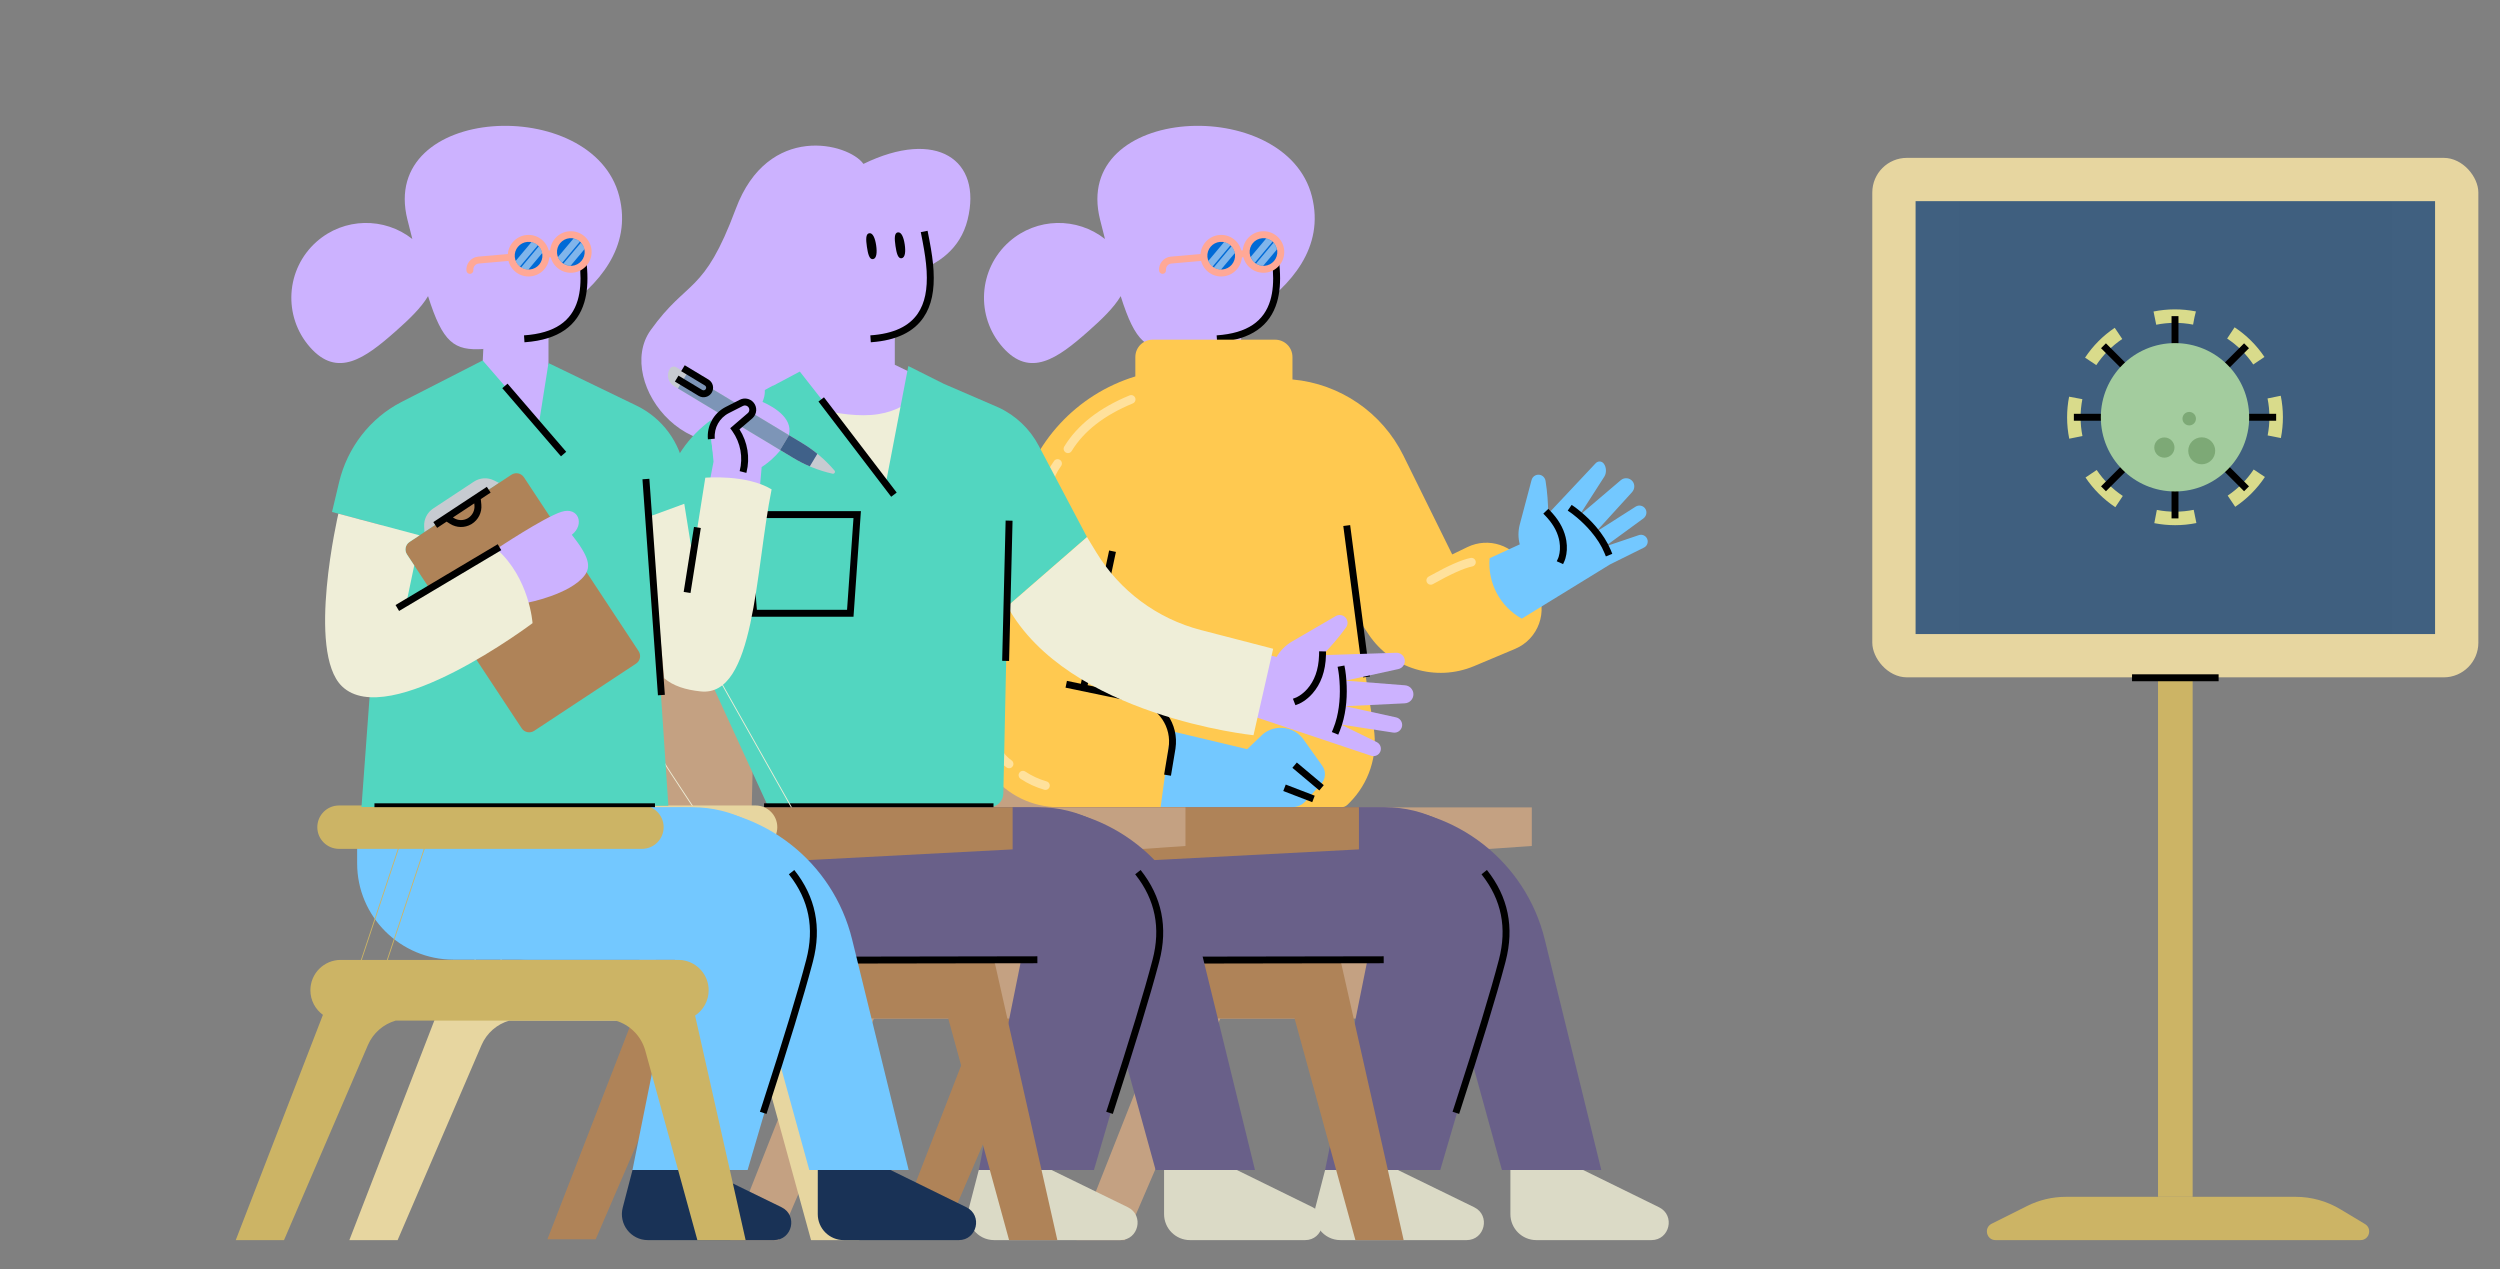 <svg viewBox="-112.5 567.669 2887.5 1466.165" fill="none" xmlns="http://www.w3.org/2000/svg" xmlns:xlink="http://www.w3.org/1999/xlink" overflow="visible" width="2887.5px" height="1466.165px"><rect x="-112.5" y="567.669" width="2887.5" height="1466.165" fill="#808080" stroke="none"/><g id="Master/Scene/Waiting"><g id="Master/Character/Sitting" transform="translate(620 200) scale(1 1)"><g id="Master/Character/Sitting"><g id="Chair" transform="translate(100 800) scale(1 1)"><g id="Chair/Wooden"><path id="Chair back" fill-rule="evenodd" clip-rule="evenodd" d="M927.228 677.299H620.956C613.032 677.299 607.64 669.262 610.648 661.932L650.658 564.473L936.736 544.771V500.216H508.138V544.771L581.432 560.303L536.068 677.299H508.143L433.164 604.571L443.774 173.952C444.143 158.861 432.09 146.514 416.99 146.514C364.025 135.543 309.411 135.171 256.302 145.421L249.092 146.812C233.061 149.905 221.611 164.123 222.01 180.44L230.903 540.85C231.901 581.691 248.892 620.509 278.221 648.958L376.341 744.132H425.263H512.165L411 1000H466.712L576.903 744.132H577.043H874.085L944.288 999H1000L927.228 677.299Z" fill="#C4A182"/><path id="Fill 21" fill-rule="evenodd" clip-rule="evenodd" d="M912 970C912 986.569 925.431 1000 942 1000H1074.87C1096.06 1000 1102.7 971.382 1083.69 962.047L996 919H912V970Z" fill="#DBDAC6"/><path id="Fill 21_2" fill-rule="evenodd" clip-rule="evenodd" d="M686.73 962.471C681.805 981.468 696.145 1000 715.77 1000H861.405C882.615 1000 889.238 971.327 870.176 962.026L782 919H698L686.73 962.471Z" fill="#DBDAC6"/><path id="Fill 27" fill-rule="evenodd" clip-rule="evenodd" d="M951.698 652.747C929.715 563.113 849.252 500.16 756.962 500.388L468 501.101V564.729C468 626.164 517.888 675.965 579.43 675.965H835.169L902.229 919H1017L951.698 652.747Z" fill="#696089"/><path id="Fill 29" fill-rule="evenodd" clip-rule="evenodd" d="M901.326 679.434C927.644 589.782 860.429 500 766.995 500L380 500V564.867C380 626.277 429.862 676.059 491.371 676.059H746.975L698.003 919H831L901.326 679.434Z" fill="#696089"/><path id="Path 11" d="M884.899 572.512C909.519 603.505 916.735 638.803 906.489 678.011L905.572 681.496C895.663 718.861 878.59 774.852 854.344 849.499L852.804 854.238L845.196 851.762L848.253 842.35C872.406 767.843 889.24 712.379 898.749 675.989C908.267 639.566 901.81 607.15 879.322 578.36L878.635 577.488L884.899 572.512Z" fill="black"/><g id="Chair front"><path id="Chair" fill-rule="evenodd" clip-rule="evenodd" d="M715.905 677.161H409.504C401.576 677.161 396.182 669.119 399.191 661.787L439.218 564.286L737.08 548.706V500H296.637V544.575L369.963 560.114L199.792 999H255.527L365.431 744.022H662.739L733 1000H788.735L715.905 677.161Z" fill="#AF8358"/><path id="Stroke 7" d="M765.665 672.194L765.679 680.194L410.126 680.807L410.112 672.807L765.665 672.194Z" fill="black"/></g></g></g><g id="Head"><path id="Head_2" fill-rule="evenodd" clip-rule="evenodd" d="M734.493 638.499C743.106 682.758 758.903 756.72 673 762.645C608.349 767.103 595.122 705.336 589 670.645C580 619.645 597 585.645 645 574.645C710.358 559.666 729.339 612.016 734.493 638.499" fill="#CCB2FF"/><path id="Neck" fill-rule="evenodd" clip-rule="evenodd" d="M701 789V744H627L625 786L561 818.645L598.2 851.967C639.318 888.8 702.503 885.347 739.363 844.253L762.333 818.645L701 789Z" fill="#CCB2FF"/></g><g id="Hair" transform="translate(404 378) scale(1 1)"><g id="Hair/Small Bun"><path id="Hair" fill-rule="evenodd" clip-rule="evenodd" d="M378.72 216.342C348.601 98.162 100.531 110.088 134.104 243.447C136.071 251.261 137.945 258.668 139.743 265.714C107.581 240.298 60.899 240.73 29.127 268.862C-6.582 300.477 -9.919 355.076 21.672 390.812C53.264 426.547 84.811 403.859 120.52 372.243C136.112 358.436 149.92 345.211 157.897 331.714C174.97 385.806 188.161 394.893 221.626 392.776C221.626 392.776 408.839 334.521 378.72 216.342" fill="#CCB2FF"/></g></g><g id="Face" transform="translate(593 622) scale(1 1)"><g id="Face/Dark Glasses"><path id="Stroke 9" d="M139.505 21.762L147.359 20.238L147.915 23.129C150.492 36.686 151.956 46.619 152.641 56.825C153.602 71.151 152.681 83.692 149.423 94.713C141.401 121.845 119.648 138.01 81.435 140.907L80.272 140.991L79.728 133.009C115.454 130.573 134.638 116.504 141.751 92.445C144.707 82.446 145.561 70.815 144.659 57.361C143.999 47.522 142.57 37.844 140.039 24.536L139.505 21.762Z" fill="black"/><g id="Group"><path id="Glasses" fill-rule="evenodd" clip-rule="evenodd" d="M61.073 39.078C61.981 27.604 71.061 18.128 82.908 17.091C94.755 16.055 105.343 23.811 108.229 34.952L109.887 34.807C110.795 23.334 119.875 13.857 131.722 12.821C144.926 11.665 156.567 21.433 157.722 34.638C158.877 47.842 149.11 59.483 135.905 60.638C124.059 61.675 113.47 53.919 110.584 42.777L108.927 42.922C108.019 54.396 98.939 63.872 87.092 64.909C75.245 65.945 64.657 58.189 61.77 47.048L27.569 50.04C23.798 50.37 20.988 53.632 21.189 57.383L21.206 57.623C21.399 59.824 19.771 61.764 17.57 61.957C15.369 62.149 13.429 60.521 13.236 58.321C12.524 50.172 18.466 42.977 26.56 42.101L26.872 42.07L61.073 39.078Z" fill="#FFA896"/><g id="Path"><path id="Mask" fill-rule="evenodd" clip-rule="evenodd" d="M132.419 20.79C141.222 20.02 148.983 26.532 149.753 35.335C150.523 44.138 144.011 51.898 135.208 52.669C126.405 53.439 118.645 46.927 117.874 38.124C117.104 29.321 123.616 21.56 132.419 20.79Z" fill="#006AD6"/><mask id="mask0_116_42901f3a1041e-f8d4-46ae-bed5-0b7ce790356e" style="mask-type:alpha" maskUnits="userSpaceOnUse" x="117" y="20" width="33" height="33" fill="#ffffff"><path id="Mask_2" fill-rule="evenodd" clip-rule="evenodd" d="M132.419 20.79C141.222 20.02 148.983 26.532 149.753 35.335C150.523 44.138 144.011 51.898 135.208 52.669C126.405 53.439 118.645 46.927 117.874 38.124C117.104 29.321 123.616 21.56 132.419 20.79Z" fill="#ffffff"/></mask><g mask="url(#mask0_116_42901f3a1041e-f8d4-46ae-bed5-0b7ce790356e)"><path id="Combined Shape" fill-rule="evenodd" clip-rule="evenodd" d="M147.179 21.334L141.051 16.192L116.507 45.443L122.635 50.585L147.179 21.334ZM152.759 29.708L146.631 24.566L122.087 53.816L128.215 58.959L152.759 29.708Z" fill="white" fill-opacity="0.5"/></g></g><g id="Path_2"><path id="Mask_3" fill-rule="evenodd" clip-rule="evenodd" d="M83.606 25.061C92.409 24.291 100.169 30.803 100.939 39.605C101.709 48.408 95.198 56.169 86.395 56.939C77.592 57.709 69.831 51.197 69.061 42.395C68.291 33.592 74.803 25.831 83.606 25.061Z" fill="#006AD6"/><g id="Intersect"><path d="M95.636 29.047C93.582 27.22 91.063 25.921 88.303 25.34L70.152 46.972C71.203 49.589 72.919 51.844 75.076 53.55L95.636 29.047Z" fill="white" fill-opacity="0.5"/><path d="M84.787 57C81.741 56.963 78.869 56.061 76.431 54.513L96.819 30.214C98.768 32.346 100.154 35.018 100.72 38.012L84.787 57Z" fill="white" fill-opacity="0.5"/></g></g></g></g></g><g id="Torso"><mask id="mask0_116_439304e426bcf-1e5b-4785-93d8-e6077a58f537" style="mask-type:alpha" maskUnits="userSpaceOnUse" x="0" y="372" width="1400" height="928" fill="#ffffff"><rect id="Mask" y="372" width="1400" height="928" fill="#ffffff"/></mask><g mask="url(#mask0_116_439304e426bcf-1e5b-4785-93d8-e6077a58f537)"><g id="Upper Body" transform="translate(100 660) scale(1 1)"><g id="Upper Body/Bio Suit"><g id="Group"><path id="Fill 6" fill-rule="evenodd" clip-rule="evenodd" d="M734 419L754.195 548.825C759.1 580.359 748.66 612.34 726.094 634.906L723.929 637.071C722.054 638.946 719.51 640 716.858 640H390.632C326.667 640 279.147 580.775 293.009 518.329L344.115 288.104C359.494 218.825 410.952 163.176 478.817 142.43V142.43V120C478.817 108.954 487.771 100 498.817 100L640.294 100C651.339 100 660.294 108.954 660.294 120V145.948V145.948C715.399 150.95 763.935 184.254 788.428 233.869L844.796 348.05L862.409 339.526C886.703 327.769 915.943 337.414 928.474 361.318L942.357 387.802C955.955 413.741 944.448 445.762 917.448 457.11L870.14 476.996C825.943 495.573 774.78 480.169 748.186 440.278L734 419Z" fill="#FFC950"/><path id="Hand" fill-rule="evenodd" clip-rule="evenodd" d="M673.228 561.986C662.352 546.725 640.938 543.743 626.329 555.456L608 573L520 552L508 640H659C665.101 640 671.014 637.887 675.113 633.354L693.54 612.974C698.771 607.191 699.273 598.531 694.745 592.178L673.228 561.986Z" fill="#73C8FF"/><path id="Combined Shape" fill-rule="evenodd" clip-rule="evenodd" d="M456.379 345.123L448.553 343.462L415.883 497.421L399.814 494.084L398.188 501.916L481.135 519.144L481.858 519.3C505.631 524.631 521.174 547.629 517.155 571.745L512.055 602.342L519.946 603.658L525.046 573.06L525.182 572.203C529.438 543.921 510.863 517.148 482.762 511.311L423.716 499.048L456.379 345.123Z" fill="black"/><path id="Combined Shape_2" fill-rule="evenodd" clip-rule="evenodd" d="M665.339 588.364L660.194 594.49L691.32 620.636L696.465 614.51L665.339 588.364ZM652.532 613.831L649.66 621.297L683.127 634.169L685.999 626.703L652.532 613.831Z" fill="black"/><path id="Stroke 19" d="M726.936 314.166L749.845 489.041L741.913 490.08L719.004 315.205L726.936 314.166Z" fill="black"/><g id="Hand_2"><path id="Hand_3" fill-rule="evenodd" clip-rule="evenodd" d="M922.813 336.42C920.866 328.97 920.824 321.05 922.849 313.417L936.469 262.069C937.5 258.183 941.206 255.562 945.301 255.985C949.04 256.371 952.01 259.376 952.61 263.088C954.676 275.882 955.552 288.777 955.679 301.044L968.969 286.902L1010.46 242.748C1013.23 239.805 1017.49 240.032 1019.93 243.251C1022.95 247.248 1023.21 253.968 1020.5 258.185L991.737 302.95L1039.51 262.272C1043.49 258.887 1049.51 259.312 1052.96 263.404C1056.06 267.086 1055.74 272.571 1052.5 276.13L1010.49 322.281L1056.63 292.859C1060.39 290.463 1065.42 291.516 1067.88 295.33C1070.25 299.002 1069.1 303.93 1065.57 306.507L1020.95 339.091L1060.32 325.748C1063.5 324.669 1067.02 325.749 1069.05 328.43C1072 332.333 1070.68 337.963 1066.29 340.136L1027.14 359.533L925.166 422.201L924.743 421.963C899.925 407.976 885.559 380.786 887.989 352.402V352.402L922.813 336.42Z" fill="#73C8FF"/><path id="Combined Shape_3" fill-rule="evenodd" clip-rule="evenodd" d="M982.729 290.831L978.212 297.434L981.557 299.723L982.444 300.357C982.758 300.586 983.103 300.841 983.476 301.122L983.967 301.493C985.454 302.625 987.087 303.93 988.829 305.399C994.367 310.07 999.849 315.409 1004.87 321.312C1011.75 329.396 1017.21 337.889 1020.78 346.649L1022.29 350.354L1029.7 347.337L1028.19 343.632L1027.83 342.759C1023.91 333.456 1018.14 324.554 1010.96 316.126C1005.63 309.863 999.842 304.223 993.986 299.284C991.934 297.552 990.016 296.03 988.284 294.728L988.046 294.549C987.27 293.969 986.665 293.532 986.254 293.245L982.729 290.831ZM958.575 298.284L955.815 295.389L950.025 300.909L952.785 303.804L953.401 304.457C953.807 304.892 954.204 305.328 954.594 305.765C962.755 314.916 967.196 324.192 968.691 333.336C969.743 339.774 969.257 345.497 967.917 350.183C967.731 350.833 967.546 351.393 967.373 351.859C967.306 352.039 967.256 352.165 967.227 352.236L965.561 355.943L972.856 359.226L974.498 355.578L974.628 355.277C974.855 354.732 975.133 353.965 975.429 352.991L975.609 352.382C977.255 346.622 977.841 339.727 976.586 332.045C974.845 321.397 969.735 310.724 960.565 300.441C959.921 299.719 959.258 299 958.575 298.284Z" fill="black"/></g><path id="Combined Shape_4" fill-rule="evenodd" clip-rule="evenodd" d="M478.624 167.096C477.573 164.543 474.651 163.325 472.097 164.377C437.175 178.756 411.999 198.414 396.735 223.393C395.295 225.749 396.037 228.826 398.394 230.266C400.75 231.706 403.827 230.964 405.267 228.607C419.336 205.586 442.827 187.244 475.905 173.623C478.458 172.572 479.676 169.65 478.624 167.096ZM391.942 238.956C389.709 237.332 386.581 237.826 384.957 240.059C379.226 247.94 375.585 255.586 374.098 263.019C373.557 265.727 375.313 268.361 378.02 268.903C380.728 269.444 383.362 267.688 383.904 264.981C385.084 259.081 388.11 252.726 393.045 245.941C394.669 243.708 394.175 240.581 391.942 238.956Z" fill="#FFE19C"/><path id="Path 15" d="M866.02 352.097C868.728 351.556 871.362 353.312 871.904 356.019C872.445 358.727 870.689 361.361 867.981 361.903C858.637 363.772 843.356 370.599 822.452 382.358C820.045 383.712 816.997 382.858 815.643 380.451C814.289 378.045 815.143 374.996 817.55 373.642L819.859 372.35C840.452 360.895 855.745 354.152 866.02 352.097Z" fill="#FFE19C"/><path id="Combined Shape_5" fill-rule="evenodd" clip-rule="evenodd" d="M320.245 493.158C317.571 492.47 314.846 494.08 314.158 496.755C301.694 545.225 306.677 577.97 330.168 594.12C332.443 595.685 335.556 595.108 337.12 592.833C338.685 590.557 338.108 587.444 335.833 585.88C316.657 572.696 312.307 544.108 323.843 499.245C324.53 496.571 322.92 493.845 320.245 493.158ZM351.774 598.84C349.476 597.308 346.372 597.929 344.84 600.226C343.308 602.524 343.929 605.628 346.227 607.16C354.658 612.781 363.797 616.999 373.627 619.808C376.282 620.566 379.049 619.029 379.808 616.374C380.567 613.718 379.029 610.951 376.374 610.192C367.537 607.667 359.342 603.885 351.774 598.84Z" fill="#FFE19C"/></g></g></g></g></g></g></g><g id="Master/Character/Sitting" transform="translate(220 200) scale(1 1)"><g id="Master/Character/Sitting"><g id="Chair" transform="translate(100 800) scale(1 1)"><g id="Chair/Wooden"><path id="Chair back" fill-rule="evenodd" clip-rule="evenodd" d="M927.228 677.299H620.956C613.032 677.299 607.64 669.262 610.648 661.932L650.658 564.473L936.736 544.771V500.216H508.138V544.771L581.432 560.303L536.068 677.299H508.143L433.164 604.571L443.774 173.952C444.143 158.861 432.09 146.514 416.99 146.514C364.025 135.543 309.411 135.171 256.302 145.421L249.092 146.812C233.061 149.905 221.611 164.123 222.01 180.44L230.903 540.85C231.901 581.691 248.892 620.509 278.221 648.958L376.341 744.132H425.263H512.165L411 1000H466.712L576.903 744.132H577.043H874.085L944.288 999H1000L927.228 677.299Z" fill="#C4A182"/><path id="Fill 21" fill-rule="evenodd" clip-rule="evenodd" d="M912 970C912 986.569 925.431 1000 942 1000H1074.87C1096.06 1000 1102.7 971.382 1083.69 962.047L996 919H912V970Z" fill="#DBDAC6"/><path id="Fill 21_2" fill-rule="evenodd" clip-rule="evenodd" d="M686.73 962.471C681.805 981.468 696.145 1000 715.77 1000H861.405C882.615 1000 889.238 971.327 870.176 962.026L782 919H698L686.73 962.471Z" fill="#DBDAC6"/><path id="Fill 27" fill-rule="evenodd" clip-rule="evenodd" d="M951.698 652.747C929.715 563.113 849.252 500.16 756.962 500.388L468 501.101V564.729C468 626.164 517.888 675.965 579.43 675.965H835.169L902.229 919H1017L951.698 652.747Z" fill="#696089"/><path id="Fill 29" fill-rule="evenodd" clip-rule="evenodd" d="M901.326 679.434C927.644 589.782 860.429 500 766.995 500L380 500V564.867C380 626.277 429.862 676.059 491.371 676.059H746.975L698.003 919H831L901.326 679.434Z" fill="#696089"/><path id="Path 11" d="M884.899 572.512C909.519 603.505 916.735 638.803 906.489 678.011L905.572 681.496C895.663 718.861 878.59 774.852 854.344 849.499L852.804 854.238L845.196 851.762L848.253 842.35C872.406 767.843 889.24 712.379 898.749 675.989C908.267 639.566 901.81 607.15 879.322 578.36L878.635 577.488L884.899 572.512Z" fill="black"/><g id="Chair front"><path id="Chair" fill-rule="evenodd" clip-rule="evenodd" d="M715.905 677.161H409.504C401.576 677.161 396.182 669.119 399.191 661.787L439.218 564.286L737.08 548.706V500H296.637V544.575L369.963 560.114L199.792 999H255.527L365.431 744.022H662.739L733 1000H788.735L715.905 677.161Z" fill="#AF8358"/><path id="Stroke 7" d="M765.665 672.194L765.679 680.194L410.126 680.807L410.112 672.807L765.665 672.194Z" fill="black"/></g></g></g><g id="Head"><path id="Head_2" fill-rule="evenodd" clip-rule="evenodd" d="M734.493 638.499C743.106 682.758 758.903 756.72 673 762.645C608.349 767.103 595.122 705.336 589 670.645C580 619.645 597 585.645 645 574.645C710.358 559.666 729.339 612.016 734.493 638.499" fill="#CCB2FF"/><path id="Neck" fill-rule="evenodd" clip-rule="evenodd" d="M701 789V744H627L625 786L561 818.645L598.2 851.967C639.318 888.8 702.503 885.347 739.363 844.253L762.333 818.645L701 789Z" fill="#CCB2FF"/></g><g id="Hair" transform="translate(404 378) scale(1 1)"><g id="Hair/Long 2"><path id="Hair" fill-rule="evenodd" clip-rule="evenodd" d="M381.08 243.401C398.157 174.317 345.374 137.834 260.765 178.974C243.689 154.911 150.569 130.961 113.284 230.981C76 331 58 311 15 371C-28 431 65.605 554.023 167 476C268.395 397.977 275.514 310.932 275.514 310.932C275.514 310.932 364.003 312.484 381.08 243.401Z" fill="#CCB2FF"/></g></g><g id="Face" transform="translate(593 622) scale(1 1)"><g id="Face/Normal"><path id="Stroke 9" d="M138.007 13.77L145.857 12.23L147.549 20.88L148.018 23.34C150.609 37.065 152.103 47.442 152.719 57.821L152.762 58.562C153.984 80.662 150.61 98.596 141.031 112.508C129.646 129.044 110.034 138.786 81.151 140.928L80.273 140.991L79.727 133.009C106.811 131.157 124.441 122.498 134.442 107.972C142.847 95.764 145.907 79.496 144.774 59.004L144.689 57.579C144.071 47.832 142.628 37.909 140.153 24.804L139.313 20.428L138.007 13.77Z" fill="black"/><path id="Eye L" fill-rule="evenodd" clip-rule="evenodd" d="M86.472 29.11C87.672 37.37 86.979 44.321 82.81 44.958C78.641 45.594 76.977 39.004 75.777 30.743C74.578 22.483 74.291 15.681 78.467 15.044C82.644 14.405 85.273 20.849 86.472 29.11" fill="black"/><path id="Eye R" fill-rule="evenodd" clip-rule="evenodd" d="M119.472 28.11C120.672 36.37 119.979 43.321 115.81 43.957C111.641 44.594 109.976 38.003 108.777 29.743C107.578 21.482 107.291 14.682 111.467 14.043C115.644 13.406 118.273 19.849 119.472 28.11" fill="black"/></g></g><g id="Torso"><mask id="mask0_116_439304e426bcf-1e5b-4785-93d8-e6077a58f537" style="mask-type:alpha" maskUnits="userSpaceOnUse" x="0" y="372" width="1400" height="928" fill="#ffffff"><rect id="Mask" y="372" width="1400" height="928" fill="#ffffff"/></mask><g mask="url(#mask0_116_439304e426bcf-1e5b-4785-93d8-e6077a58f537)"><g id="Upper Body" transform="translate(100 660) scale(1 1)"><g id="Upper Body/Scrubs 2"><g id="Group 36"><path id="Hand Color" fill-rule="evenodd" clip-rule="evenodd" d="M1161.68 575.926V575.926C1163.55 571.734 1161.76 566.819 1157.63 564.796L1116.28 544.509L1176.67 553.8C1181.62 554.563 1186.24 551.125 1186.92 546.169C1187.55 541.551 1184.52 537.221 1179.96 536.221L1121.19 523.344L1190.05 520.008C1195.7 519.734 1200.1 515.036 1200 509.401C1199.9 504.032 1195.73 499.615 1190.37 499.195L1121.59 493.799L1182.56 480.457C1187.66 479.341 1190.92 474.351 1189.88 469.246C1188.95 464.688 1184.86 461.462 1180.2 461.615L1116.31 463.697V463.697L1094.99 464.391C1104.48 454.688 1113.88 443.902 1122.25 432.258C1124.85 428.648 1124.36 423.67 1121.17 420.568C1118.25 417.732 1113.8 417.184 1110.28 419.23L1059.82 448.579C1052.31 452.941 1046.2 459.128 1041.93 466.424L1007.78 458.088L995 528.277L1105.24 565.187L1151.13 580.555C1155.32 581.956 1159.89 579.951 1161.68 575.926" fill="#CCB2FF"/><g id="Combined Shape"><path d="M1099.08 460.089L1091.09 459.913L1091 463.912L1090.98 464.682C1090.47 481.551 1085.47 494.174 1077.5 503.285C1074.59 506.614 1071.48 509.224 1068.38 511.195C1067.32 511.873 1066.34 512.421 1065.48 512.847L1065.32 512.922C1064.92 513.114 1064.66 513.227 1064.56 513.267L1060.83 514.703L1063.7 522.169L1067.55 520.686C1067.81 520.584 1068.15 520.436 1068.57 520.237L1069.01 520.022C1070.13 519.47 1071.37 518.781 1072.68 517.942C1076.39 515.578 1080.08 512.479 1083.52 508.554C1092.85 497.896 1098.58 483.226 1099 464.088L1099.08 460.089Z" fill="black"/><path d="M1120.29 476.334L1112.42 477.801L1113.16 481.733L1113.26 482.362C1113.32 482.673 1113.37 483.027 1113.43 483.422L1113.5 483.906C1113.65 484.89 1113.79 485.971 1113.93 487.143L1114.07 488.345C1115.77 503.85 1115.4 520.706 1111.53 536.443C1110.4 541.013 1109 545.366 1107.3 549.472L1105.77 553.168L1113.17 556.225L1114.69 552.528L1115.12 551.488C1116.78 547.308 1118.17 542.922 1119.29 538.354C1123.42 521.568 1123.81 503.829 1122.02 487.472C1121.8 485.514 1121.57 483.757 1121.34 482.225L1121.27 481.743C1121.2 481.288 1121.13 480.916 1121.08 480.63L1120.29 476.334Z" fill="black"/></g><path id="Path 2" fill-rule="evenodd" clip-rule="evenodd" d="M474 169C474 169 539 193 582 186C625 179 632 151 632 151L679 242L632 309H500L474 169Z" fill="#EFEED8"/><path id="Scrubs Color" fill-rule="evenodd" clip-rule="evenodd" d="M823 328L767.39 222.773C757.171 203.185 740.752 187.533 720.699 178.261L657.556 150.965L616.608 130.448L591 264L491.286 136.83L460.5 153.173L460.538 152.909L404.842 182.72C375.969 198.173 353.428 223.259 341.139 253.614L312 328L455 640H710.341C719.043 640 726.15 633.045 726.337 624.345L731 408L823 328Z" fill="#52D6C0"/><path id="Pocket" fill-rule="evenodd" clip-rule="evenodd" d="M424.672 298H561.862L553.301 420H434.303L424.672 298ZM545.842 412L553.281 306H433.328L441.696 412H545.842Z" fill="black"/><path id="Stroke 12" d="M715 635.5V643.5H450V635.5H715Z" fill="black"/><path id="Fill 8" fill-rule="evenodd" clip-rule="evenodd" d="M833.838 345.79C860.878 390.177 904.136 422.294 954.447 435.338L1038 457L1015.29 556.842C1015.29 556.842 801 535 731 408L823 328L833.838 345.79ZM408.048 400.585L312.277 328L312.038 328.621C277.46 418.525 288.372 519.588 341.344 600.039L417.417 715.576L487.131 648.893L394.028 483.709L408.048 400.585ZM342.179 599.49C289.506 519.493 278.559 419.048 312.734 329.601L406.962 401.016L392.983 483.892L485.879 648.707L417.593 714.024L342.179 599.49Z" fill="#EFEED8"/><path id="Path" d="M490.266 636.085L495.744 641.915L412.744 719.915L407.266 714.085L490.266 636.085Z" fill="black"/><path id="Stroke 10" d="M519.178 166.572L603.178 276.572L596.82 281.428L512.82 171.428L519.178 166.572Z" fill="black"/><path id="Stroke 34" d="M729 308.901L736.998 309.099L732.998 471.099L725 470.901L729 308.901Z" fill="black"/></g></g></g></g></g></g></g><g id="Master/Character/Sitting" transform="translate(-180 200) scale(1 1)"><g id="Master/Character/Sitting"><g id="Chair" transform="translate(100 800) scale(1 1)"><g id="Chair/Bench"><path id="Chair back" fill-rule="evenodd" clip-rule="evenodd" d="M465.222 523.05C465.222 509.215 476.437 498 490.272 498H840.229C854.063 498 865.279 509.215 865.279 523.05C865.279 536.885 854.064 548.1 840.229 548.1H589.292L546.62 676.355H882.216C883.634 676.355 885.032 676.439 886.406 676.603H887.187L887.211 676.708C904.214 679.132 917.286 693.752 917.286 711.425C917.286 723.624 911.058 734.368 901.607 740.651L960 1000H904.257L844.116 781.258C839.425 764.195 826.225 751.251 809.857 746.495H555.639C541.52 750.596 529.652 760.809 523.653 774.753L426.743 1000H371L471.696 739.814C462.924 733.439 457.221 723.098 457.221 711.425C457.221 692.056 472.922 676.355 492.29 676.355H515.562L558.234 548.1H490.272C476.437 548.1 465.222 536.885 465.222 523.05ZM559.288 548.1L516.615 676.355H545.566L588.239 548.1H559.288Z" fill="#E7D6A0"/><path id="Fill 21" fill-rule="evenodd" clip-rule="evenodd" d="M912.019 969.981C912.008 986.557 925.443 1000 942.019 1000H1074.87C1096.06 1000 1102.7 971.382 1083.69 962.047L996 919H912.05L912.019 969.981Z" fill="#193256"/><path id="Fill 21_2" fill-rule="evenodd" clip-rule="evenodd" d="M686.757 962.454C681.819 981.455 696.161 1000 715.793 1000H861.405C882.615 1000 889.238 971.327 870.176 962.026L782 919H698.05L686.757 962.454Z" fill="#193256"/><path id="Fill 27" fill-rule="evenodd" clip-rule="evenodd" d="M951.698 652.747C929.715 563.113 849.252 500.16 756.962 500.388L468 501.101V564.729C468 626.164 517.888 675.965 579.43 675.965H835.169L902.229 919H1017L951.698 652.747Z" fill="#73C8FF"/><path id="Fill 29" fill-rule="evenodd" clip-rule="evenodd" d="M901.326 679.434C927.644 589.782 860.429 500 766.995 500L380 500V564.867C380 626.277 429.862 676.059 491.371 676.059H746.975L698.003 919H831L901.326 679.434Z" fill="#73C8FF"/><g id="Chair front"><path id="Combined Shape" fill-rule="evenodd" clip-rule="evenodd" d="M334 523.05C334 509.215 345.215 498 359.05 498H708.95C722.785 498 734 509.215 734 523.05C734 536.884 722.785 548.1 708.95 548.1H458.053L415.386 676.355H750.93C752.348 676.355 753.746 676.439 755.119 676.602H755.905L755.929 676.708C772.93 679.134 786 693.753 786 711.424C786 723.622 779.772 734.366 770.323 740.649L828.708 999.999H772.972L712.841 781.259C708.15 764.196 694.95 751.25 678.582 746.494H424.408C410.289 750.595 398.421 760.81 392.422 774.754L295.527 999.999H239.792L340.474 739.812C331.703 733.438 326 723.097 326 711.424C326 692.056 341.701 676.355 361.07 676.355H384.333L426.999 548.1H359.05C345.215 548.1 334 536.884 334 523.05ZM428.053 548.1L385.386 676.355H414.333L456.999 548.1H428.053Z" fill="#CCB465"/></g><path id="Path 11" d="M884.899 572.512C909.519 603.505 916.735 638.802 906.489 678.011L905.572 681.495C895.663 718.861 878.59 774.852 854.344 849.498L852.804 854.238L845.196 851.762L848.253 842.35C872.406 767.843 889.24 712.379 898.749 675.989C908.267 639.565 901.81 607.15 879.322 578.359L878.635 577.488L884.899 572.512Z" fill="black"/></g></g><g id="Head"><path id="Head_2" fill-rule="evenodd" clip-rule="evenodd" d="M734.493 638.499C743.106 682.758 758.903 756.72 673 762.645C608.349 767.103 595.122 705.336 589 670.645C580 619.645 597 585.645 645 574.645C710.358 559.666 729.339 612.016 734.493 638.499" fill="#CCB2FF"/><path id="Neck" fill-rule="evenodd" clip-rule="evenodd" d="M701 789V744H627L625 786L561 818.645L598.2 851.967C639.318 888.8 702.503 885.347 739.363 844.253L762.333 818.645L701 789Z" fill="#CCB2FF"/></g><g id="Hair" transform="translate(404 378) scale(1 1)"><g id="Hair/Small Bun"><path id="Hair" fill-rule="evenodd" clip-rule="evenodd" d="M378.72 216.342C348.601 98.162 100.531 110.088 134.104 243.447C136.071 251.261 137.945 258.668 139.743 265.714C107.581 240.298 60.899 240.73 29.127 268.862C-6.582 300.477 -9.919 355.076 21.672 390.812C53.264 426.547 84.811 403.859 120.52 372.243C136.112 358.436 149.92 345.211 157.897 331.714C174.97 385.806 188.161 394.893 221.626 392.776C221.626 392.776 408.839 334.521 378.72 216.342" fill="#CCB2FF"/></g></g><g id="Face" transform="translate(593 622) scale(1 1)"><g id="Face/Dark Glasses"><path id="Stroke 9" d="M139.505 21.762L147.359 20.238L147.915 23.129C150.492 36.686 151.956 46.619 152.641 56.825C153.602 71.151 152.681 83.692 149.423 94.713C141.401 121.845 119.648 138.01 81.435 140.907L80.272 140.991L79.728 133.009C115.454 130.573 134.638 116.504 141.751 92.445C144.707 82.446 145.561 70.815 144.659 57.361C143.999 47.522 142.57 37.844 140.039 24.536L139.505 21.762Z" fill="black"/><g id="Group"><path id="Glasses" fill-rule="evenodd" clip-rule="evenodd" d="M61.073 39.078C61.981 27.604 71.061 18.128 82.908 17.091C94.755 16.055 105.343 23.811 108.229 34.952L109.887 34.807C110.795 23.334 119.875 13.857 131.722 12.821C144.926 11.665 156.567 21.433 157.722 34.638C158.877 47.842 149.11 59.483 135.905 60.638C124.059 61.675 113.47 53.919 110.584 42.777L108.927 42.922C108.019 54.396 98.939 63.872 87.092 64.909C75.245 65.945 64.657 58.189 61.77 47.048L27.569 50.04C23.798 50.37 20.988 53.632 21.189 57.383L21.206 57.623C21.399 59.824 19.771 61.764 17.57 61.957C15.369 62.149 13.429 60.521 13.236 58.321C12.524 50.172 18.466 42.977 26.56 42.101L26.872 42.07L61.073 39.078Z" fill="#FFA896"/><g id="Path"><path id="Mask" fill-rule="evenodd" clip-rule="evenodd" d="M132.419 20.79C141.222 20.02 148.983 26.532 149.753 35.335C150.523 44.138 144.011 51.898 135.208 52.669C126.405 53.439 118.645 46.927 117.874 38.124C117.104 29.321 123.616 21.56 132.419 20.79Z" fill="#006AD6"/><mask id="mask0_116_42901f3a1041e-f8d4-46ae-bed5-0b7ce790356e" style="mask-type:alpha" maskUnits="userSpaceOnUse" x="117" y="20" width="33" height="33" fill="#ffffff"><path id="Mask_2" fill-rule="evenodd" clip-rule="evenodd" d="M132.419 20.79C141.222 20.02 148.983 26.532 149.753 35.335C150.523 44.138 144.011 51.898 135.208 52.669C126.405 53.439 118.645 46.927 117.874 38.124C117.104 29.321 123.616 21.56 132.419 20.79Z" fill="#ffffff"/></mask><g mask="url(#mask0_116_42901f3a1041e-f8d4-46ae-bed5-0b7ce790356e)"><path id="Combined Shape" fill-rule="evenodd" clip-rule="evenodd" d="M147.179 21.334L141.051 16.192L116.507 45.443L122.635 50.585L147.179 21.334ZM152.759 29.708L146.631 24.566L122.087 53.816L128.215 58.959L152.759 29.708Z" fill="white" fill-opacity="0.5"/></g></g><g id="Path_2"><path id="Mask_3" fill-rule="evenodd" clip-rule="evenodd" d="M83.606 25.061C92.409 24.291 100.169 30.803 100.939 39.605C101.709 48.408 95.198 56.169 86.395 56.939C77.592 57.709 69.831 51.197 69.061 42.395C68.291 33.592 74.803 25.831 83.606 25.061Z" fill="#006AD6"/><g id="Intersect"><path d="M95.636 29.047C93.582 27.22 91.063 25.921 88.303 25.34L70.152 46.972C71.203 49.589 72.919 51.844 75.076 53.55L95.636 29.047Z" fill="white" fill-opacity="0.5"/><path d="M84.787 57C81.741 56.963 78.869 56.061 76.431 54.513L96.819 30.214C98.768 32.346 100.154 35.018 100.72 38.012L84.787 57Z" fill="white" fill-opacity="0.5"/></g></g></g></g></g><g id="Torso"><mask id="mask0_116_439304e426bcf-1e5b-4785-93d8-e6077a58f537" style="mask-type:alpha" maskUnits="userSpaceOnUse" x="0" y="372" width="1400" height="928" fill="#ffffff"><rect id="Mask" y="372" width="1400" height="928" fill="#ffffff"/></mask><g mask="url(#mask0_116_439304e426bcf-1e5b-4785-93d8-e6077a58f537)"><g id="Upper Body" transform="translate(100 660) scale(1 1)"><g id="Upper Body/Scrubs 1"><g id="Group"><path id="Scrubs" fill-rule="evenodd" clip-rule="evenodd" d="M600.999 127L589.665 198.683L524.999 124L430.999 172.06C394.726 190.762 368.61 224.94 359.156 264.64L350.969 299.019L408.96 314.478L384.999 640L739.466 638.285L717.183 304.452L763.757 287.375L757.97 250.655C752.874 218.32 732.275 190.526 702.821 176.243L600.999 127Z" fill="#52D6C0"/><path id="Stroke 12" d="M553.687 150.777L621.489 229.504L615.427 234.725L547.625 155.998L553.687 150.777Z" fill="black"/><g id="Clipboard"><path id="Fill 14" fill-rule="evenodd" clip-rule="evenodd" d="M543.866 265.436L538.023 262.534C530.61 258.852 521.799 259.391 514.89 263.948L467.813 295.001C460.904 299.559 456.941 307.446 457.408 315.71L457.775 322.224L543.866 265.436Z" fill="#C7CBD1"/><path id="Fill 16" fill-rule="evenodd" clip-rule="evenodd" d="M702.132 474.171L584.463 551.789C579.657 554.959 573.192 553.632 570.022 548.827L437.575 348.037C434.406 343.232 435.732 336.766 440.537 333.597L558.207 255.979C563.012 252.809 569.477 254.135 572.647 258.94L705.093 459.731C708.263 464.536 706.937 471.001 702.132 474.171" fill="#AF8358"/><path id="Combined Shape" fill-rule="evenodd" clip-rule="evenodd" d="M534.187 276.614L529.782 269.936L468 310.689L472.405 317.367L483.323 310.165L487.339 312.705C494.808 317.43 504.287 317.584 511.901 313.113L512.286 312.882C519.989 308.142 524.302 299.472 523.442 290.51L522.827 284.107L534.187 276.614ZM490.649 305.332L515.268 289.093L515.479 291.274C516.047 297.198 513.196 302.929 508.128 306.047L507.814 306.236L507.487 306.423C502.546 309.164 496.445 309 491.616 305.945L490.649 305.332Z" fill="black"/></g><path id="Hand" fill-rule="evenodd" clip-rule="evenodd" d="M615.884 298.85C595.767 305.221 540.98 341.71 540.98 341.71L577.018 403.742C577.018 403.742 626.166 394.183 642.706 372.277C650.138 362.436 648.518 351.296 627.954 325.338C642.998 313.715 636.001 292.479 615.884 298.85" fill="#CCB2FF"/><path id="Sleeve" fill-rule="evenodd" clip-rule="evenodd" d="M540.98 341.711L436.966 403.614L445.941 360.722L437.574 348.037C434.404 343.231 435.73 336.766 440.536 333.596L452.089 325.975L358.305 300.974C358.305 300.974 321.206 460.537 362.526 500.384C416.502 552.436 582.597 427.406 582.597 427.406C582.597 427.406 579.168 375.322 540.98 341.711" fill="#EFEED8"/><path id="Hand_2" fill-rule="evenodd" clip-rule="evenodd" d="M848.216 171.876C854.974 155.26 848.677 145.022 832.538 141.852C818.981 139.189 802.378 162.358 795.187 175.013C794.01 176.685 792.957 178.592 792.049 180.758C792.036 180.781 792.031 180.793 792.031 180.793L792.034 180.792C789.333 187.251 787.926 196.005 788.447 207.74C791.13 268.178 821.41 269.17 821.41 269.17L844.99 272.645L847.223 247.081C847.223 247.081 867.824 234.919 877.256 213.822C886.687 192.725 862.364 178.081 848.216 171.876V171.876Z" fill="#CCB2FF"/><g id="Pen"><path id="Fill 26" fill-rule="evenodd" clip-rule="evenodd" d="M883.667 236.57L745.965 153.581C739.134 149.465 736.934 140.59 741.051 133.759V133.759C742.636 131.129 746.052 130.282 748.681 131.867L893.991 219.44C908.049 227.913 920.65 238.597 931.309 251.081L931.329 251.105C932.745 252.764 931.234 255.27 929.106 254.793L929.076 254.786C913.059 251.194 897.726 245.043 883.667 236.57" fill="#C7CBD1"/><path id="Fill 28" fill-rule="evenodd" clip-rule="evenodd" d="M878.839 210.308L760.863 139.207L750.539 156.337L868.516 227.438L878.839 210.308Z" fill="#7D95B7"/><path id="Fill 30" fill-rule="evenodd" clip-rule="evenodd" d="M911.568 231.796C906.016 227.277 900.144 223.147 893.993 219.44L878.84 210.307L868.516 227.437L883.67 236.569C889.82 240.276 896.215 243.539 902.805 246.337L911.568 231.796Z" fill="#406189"/><path id="Stroke 32" d="M758.368 129.53L785.801 146.063C791.003 149.2 792.68 155.96 789.544 161.163C786.46 166.279 779.872 167.984 774.706 165.059L774.445 164.906L747.012 148.373L751.141 141.521L778.574 158.054C779.993 158.909 781.837 158.452 782.692 157.034C783.516 155.667 783.122 153.907 781.824 153.014L781.671 152.915L754.239 136.382L758.368 129.53Z" fill="black"/></g><path id="Hand_3" fill-rule="evenodd" clip-rule="evenodd" d="M786.91 265.447L791.626 240.875L789.117 214.731C787.785 200.854 795.077 187.575 807.501 181.252L823.812 172.951C827.476 171.086 831.938 171.93 834.668 175.004C838.021 178.78 837.63 184.571 833.799 187.861L816.294 202.895C826.73 217.306 830.171 235.631 825.674 252.846L821.41 269.17L786.91 265.447Z" fill="#CCB2FF"/><path id="Stroke 36" d="M821.997 169.386C827.283 166.696 833.72 167.913 837.659 172.348C842.422 177.711 841.948 185.893 836.657 190.674L836.405 190.895L821.611 203.6L821.661 203.679C831.01 218.354 833.953 236.277 829.701 253.245L829.544 253.858L821.804 251.836C825.947 235.973 822.866 219.1 813.407 205.734L813.054 205.241L810.895 202.259L831.193 184.826C833.328 182.993 833.546 179.765 831.677 177.66C830.208 176.006 827.839 175.51 825.839 176.414L825.626 176.516L809.315 184.817C798.483 190.33 792.074 201.836 793.061 213.922L793.099 214.349L785.135 215.113C783.661 199.755 791.636 185.053 805.272 177.901L805.687 177.687L821.997 169.386Z" fill="black"/><path id="Sleeve_2" fill-rule="evenodd" clip-rule="evenodd" d="M782.128 259.431L767.638 350.713L757.842 289.544L717.184 304.452L734.682 491.102C745.174 499.892 759.048 504.419 776.953 506.27C839.568 512.742 839.568 368.102 858.715 272.886C829.736 255.291 782.128 259.431 782.128 259.431" fill="#EFEED8"/><path id="Stroke 40" d="M723.989 635.5V643.5H400V635.5H723.989Z" fill="black"/><path id="Stroke 44" d="M709.539 261.234L717.519 260.662L735.4 510.184L727.421 510.755L709.539 261.234Z" fill="black"/><path id="Stroke 46" d="M542.372 336.228L546.464 343.102L428.435 413.347L424.344 406.472L542.372 336.228Z" fill="black"/><path id="Stroke 48" d="M769.053 316.277L776.954 317.531L765.042 392.577L757.141 391.323L769.053 316.277Z" fill="black"/></g></g></g></g></g></g></g><g id="Furniture" transform="translate(1800 0) scale(1 1)"><g id="Furniture/Sign"><g id="Stand"><path id="Rectangle" fill-rule="evenodd" clip-rule="evenodd" d="M428.885 1960.56C442.771 1953.61 458.082 1950 473.607 1950H738.968C757.093 1950 774.876 1954.93 790.418 1964.25L819.042 1981.43C827.739 1986.64 824.039 2000 813.897 2000H392.361C381.808 2000 378.45 1985.77 387.889 1981.06L428.885 1960.56Z" fill="#CCB465"/><rect id="Rectangle_2" x="580" y="1350" width="40" height="600" fill="#CCB465"/><rect id="Rectangle Copy" x="250" y="750" width="700" height="600" rx="40" fill="#E7D6A0"/><rect id="Stand Background" x="300" y="800" width="600" height="500" fill="#406080"/><g id="Object"><g id="Group 20"><path id="Fill 1" fill-rule="evenodd" clip-rule="evenodd" d="M577.938 942.736L574.835 927.471C590.752 924.236 607.345 924.176 623.409 927.299L623.769 927.378L622.145 934.036L620.513 942.605L620.437 942.588V942.59C606.37 939.855 591.86 939.903 577.938 942.736V942.736ZM690.033 988.659C681.968 976.701 671.814 966.616 659.85 958.687L668.456 945.704C682.13 954.768 693.734 966.289 702.947 979.951L690.033 988.659ZM508.724 989.365L495.745 980.754C504.814 967.084 516.341 955.484 530.005 946.278L538.709 959.195C526.748 967.254 516.659 977.405 508.724 989.365V989.365ZM721.913 1073.6L706.628 1070.6L706.67 1070.39C708.007 1063.51 708.688 1056.47 708.688 1049.49C708.688 1042.25 707.955 1034.98 706.509 1027.88L721.771 1024.77C723.426 1032.89 724.265 1041.21 724.265 1049.49C724.265 1057.47 723.487 1065.51 721.954 1073.4L721.913 1073.6ZM477.473 1074.37C475.833 1066.28 475 1058 475 1049.75C475 1041.77 475.778 1033.73 477.311 1025.84L492.625 1028.69L492.593 1028.86C491.258 1035.73 490.576 1042.77 490.576 1049.75C490.576 1056.96 491.304 1064.2 492.738 1071.27L477.473 1074.37ZM669.173 1153.02L660.481 1140.1C672.449 1132.05 682.546 1121.91 690.491 1109.95L703.463 1118.58C694.382 1132.24 682.845 1143.83 669.173 1153.02V1153.02ZM530.722 1153.48C517.056 1144.4 505.461 1132.87 496.26 1119.2L509.181 1110.51C517.237 1122.47 527.382 1132.56 539.338 1140.5L530.722 1153.48ZM599.761 1174.25C591.788 1174.25 583.745 1173.48 575.855 1171.94L575.731 1171.92L578.667 1156.62L578.81 1156.65C592.892 1159.39 607.35 1159.34 621.237 1156.52L624.329 1171.79C616.261 1173.42 607.995 1174.25 599.761 1174.25V1174.25Z" fill="#DBDD8C"/><path id="Combined Shape" fill-rule="evenodd" clip-rule="evenodd" d="M595.632 1166.45V1059.28L519.855 1135.06L514.198 1129.4L589.976 1053.63H482.81V1045.63H589.976L514.198 969.849L519.855 964.192L595.632 1039.97V932.804H603.632V1039.97L679.41 964.192L685.067 969.849L609.289 1045.63H716.455V1053.63H609.289L685.067 1129.4L679.41 1135.06L603.632 1059.28V1166.45H595.632Z" fill="black"/><path id="Fill 12" fill-rule="evenodd" clip-rule="evenodd" d="M685.302 1049.63C685.302 1002.31 646.946 963.957 599.632 963.957C552.318 963.957 513.962 1002.31 513.962 1049.63C513.962 1096.94 552.318 1135.3 599.632 1135.3C646.946 1135.3 685.302 1096.94 685.302 1049.63" fill="#A4CE9F"/><path id="Stroke 14" fill-rule="evenodd" clip-rule="evenodd" d="M623.837 1051.23C623.837 1046.93 620.35 1043.44 616.049 1043.44C611.748 1043.44 608.261 1046.93 608.261 1051.23C608.261 1055.53 611.748 1059.02 616.049 1059.02C620.35 1059.02 623.837 1055.53 623.837 1051.23Z" fill="#7EAA77"/><path id="Stroke 16" fill-rule="evenodd" clip-rule="evenodd" d="M646.067 1088.34C646.067 1079.74 639.092 1072.77 630.49 1072.77C621.888 1072.77 614.914 1079.74 614.914 1088.34C614.914 1096.94 621.888 1103.92 630.49 1103.92C639.092 1103.92 646.067 1096.94 646.067 1088.34Z" fill="#7EAA77"/><path id="Stroke 18" fill-rule="evenodd" clip-rule="evenodd" d="M599.029 1084.6C599.029 1078.15 593.798 1072.92 587.346 1072.92C580.895 1072.92 575.664 1078.15 575.664 1084.6C575.664 1091.05 580.895 1096.28 587.346 1096.28C593.798 1096.28 599.029 1091.05 599.029 1084.6Z" fill="#7EAA77"/></g><g id="SCALABLE"><rect id="Rectangle_3" x="350" y="800" width="500" height="500" fill="black" fill-opacity="0.01"/></g></g><path id="Path" d="M650 1346.5V1354.5H550V1346.5H650Z" fill="black"/></g></g></g></g></svg>
